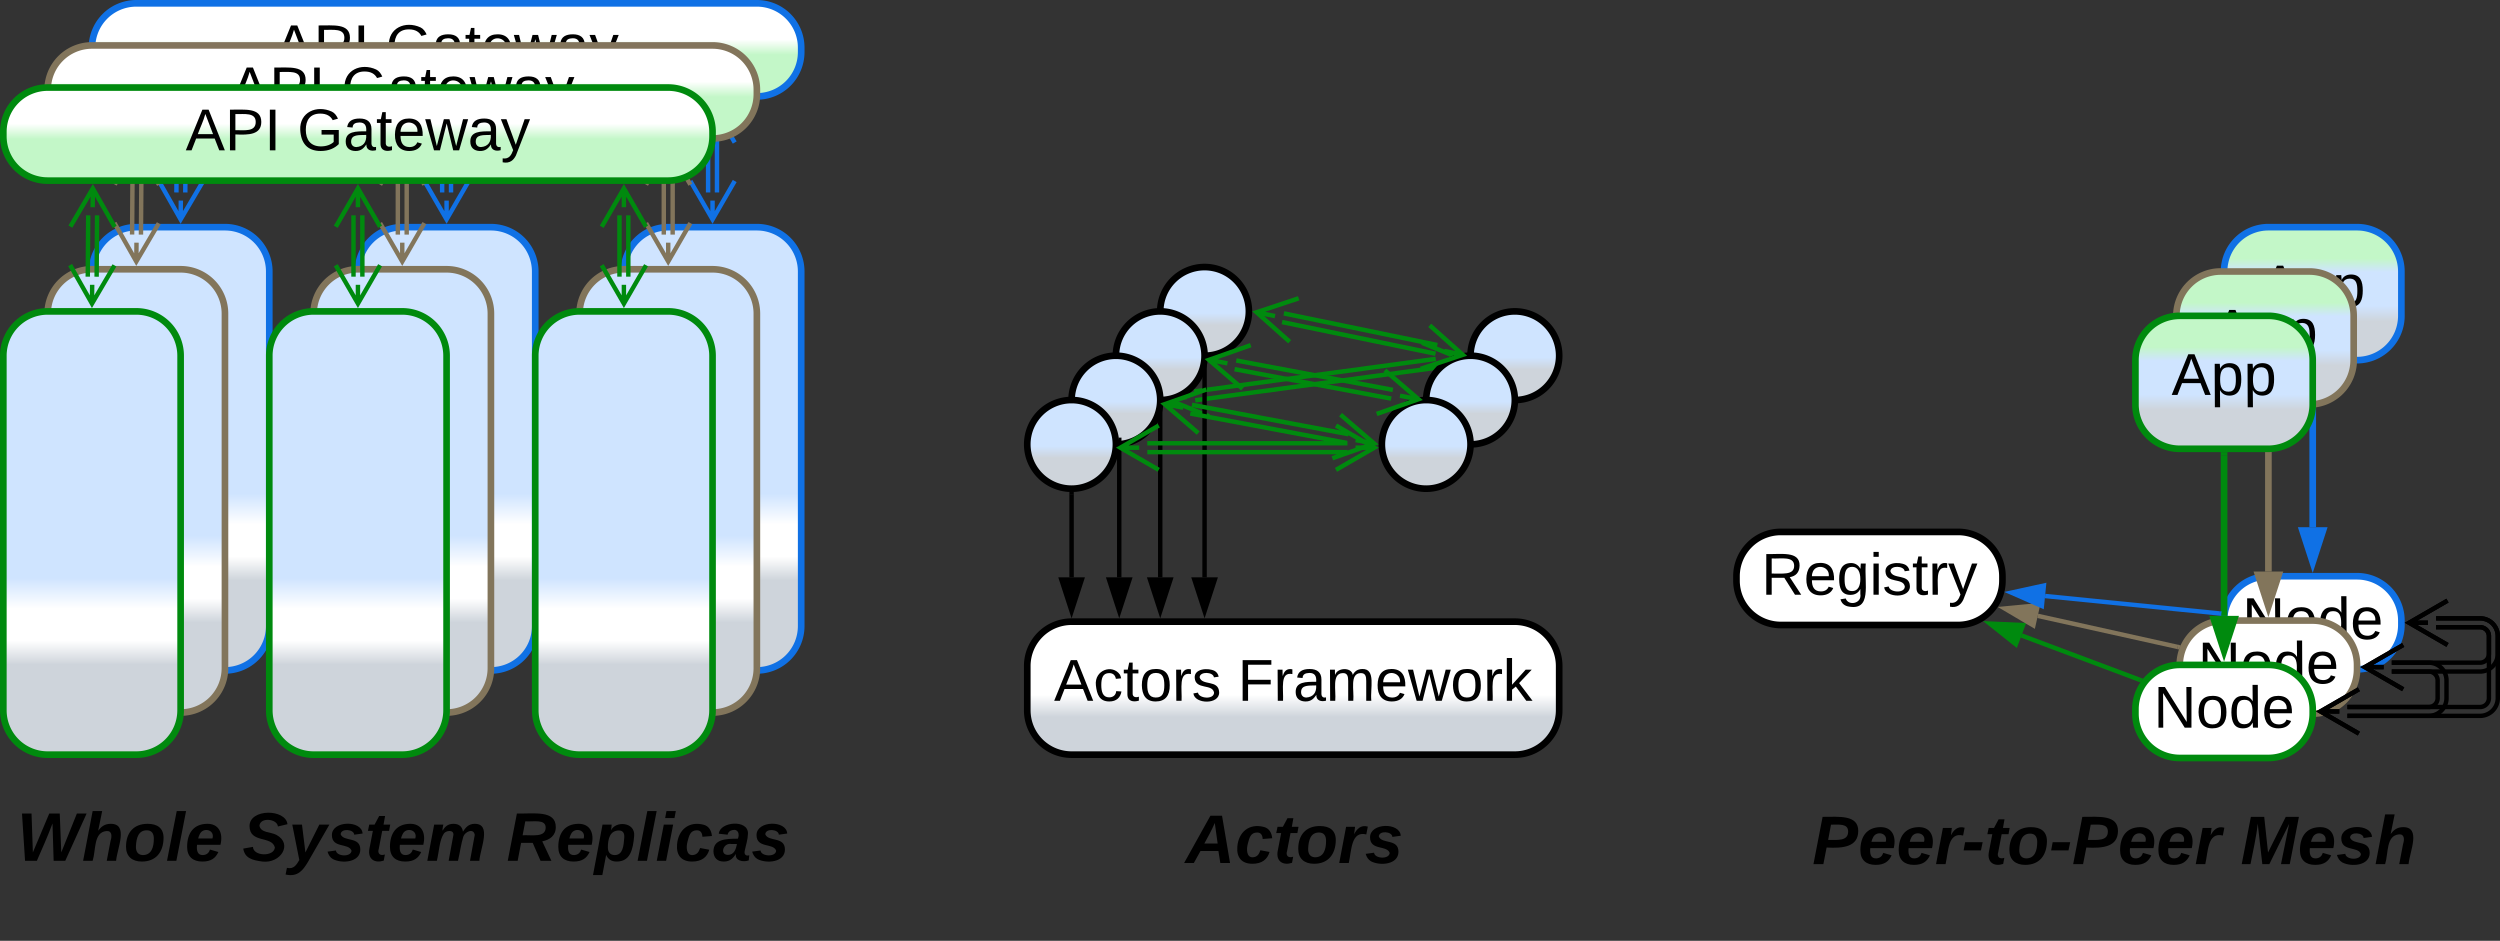 <svg xmlns="http://www.w3.org/2000/svg" xmlns:xlink="http://www.w3.org/1999/xlink" xmlns:lucid="lucid" width="1128" height="424.5"><rect width="100%" height="100%" fill="#333333" stroke="none"/><g transform="translate(-616.5 -438.5)" lucid:page-tab-id="0_0"><path d="M658 561a20 20 0 0 1 20-20h40a20 20 0 0 1 20 20v160a20 20 0 0 1-20 20h-40a20 20 0 0 1-20-20z" stroke="#1071e5" stroke-width="3" fill="url(#a)"/><path d="M778 561a20 20 0 0 1 20-20h40a20 20 0 0 1 20 20v160a20 20 0 0 1-20 20h-40a20 20 0 0 1-20-20z" stroke="#1071e5" stroke-width="3" fill="url(#b)"/><path d="M658 460a20 20 0 0 1 20-20h280a20 20 0 0 1 20 20v2a20 20 0 0 1-20 20H678a20 20 0 0 1-20-20z" stroke="#1071e5" stroke-width="3" fill="url(#c)"/><use xlink:href="#d" transform="matrix(1,0,0,1,663,445) translate(77.264 23.333)"/><use xlink:href="#e" transform="matrix(1,0,0,1,663,445) translate(127.635 23.333)"/><path d="M696.1 525.33l.2-27.68M700.1 525.35l.2-27.68M708.14 520.25L698 537.5l-9.86-17.4m9.87 17.4l.08-8.5M688.26 502.75l10.12-17.25 9.88 17.4m-9.88-17.4l-.06 8.5M816 525.34v-27.68M820 525.34v-27.68M828 520.18l-10 17.32-10-17.32m10 17.32V529M808 502.82l10-17.32 10 17.32m-10-17.32v8.5" stroke="#1071e5" stroke-width="2" fill="none"/><path d="M898 561a20 20 0 0 1 20-20h40a20 20 0 0 1 20 20v160a20 20 0 0 1-20 20h-40a20 20 0 0 1-20-20z" stroke="#1071e5" stroke-width="3" fill="url(#f)"/><path d="M936 525.34v-27.68M940 525.34v-27.68M948 520.18l-10 17.32-10-17.32m10 17.32V529M928 502.82l10-17.32 10 17.32m-10-17.32v8.5" stroke="#1071e5" stroke-width="2" fill="none"/><path d="M638 580a20 20 0 0 1 20-20h40a20 20 0 0 1 20 20v160a20 20 0 0 1-20 20h-40a20 20 0 0 1-20-20z" stroke="#82755b" stroke-width="3" fill="url(#g)"/><path d="M758 580a20 20 0 0 1 20-20h40a20 20 0 0 1 20 20v160a20 20 0 0 1-20 20h-40a20 20 0 0 1-20-20z" stroke="#82755b" stroke-width="3" fill="url(#h)"/><path d="M638 479a20 20 0 0 1 20-20h280a20 20 0 0 1 20 20v2a20 20 0 0 1-20 20H658a20 20 0 0 1-20-20z" stroke="#82755b" stroke-width="3" fill="url(#i)"/><use xlink:href="#d" transform="matrix(1,0,0,1,643,464) translate(77.264 23.333)"/><use xlink:href="#e" transform="matrix(1,0,0,1,643,464) translate(127.635 23.333)"/><path d="M676.1 544.33l.2-27.68M680.1 544.35l.2-27.68M688.14 539.25L678 556.5l-9.86-17.4m9.87 17.4l.08-8.5M668.26 521.75l10.12-17.25 9.88 17.4m-9.88-17.4l-.06 8.5M796 544.34v-27.68M800 544.34v-27.68M808 539.18l-10 17.32-10-17.32m10 17.32V548M788 521.82l10-17.32 10 17.32m-10-17.32v8.5" stroke="#82755b" stroke-width="2" fill="none"/><path d="M878 580a20 20 0 0 1 20-20h40a20 20 0 0 1 20 20v160a20 20 0 0 1-20 20h-40a20 20 0 0 1-20-20z" stroke="#82755b" stroke-width="3" fill="url(#j)"/><path d="M916 544.34v-27.68M920 544.34v-27.68M928 539.18l-10 17.32-10-17.32m10 17.32V548M908 521.82l10-17.32 10 17.32m-10-17.32v8.5" stroke="#82755b" stroke-width="2" fill="none"/><path d="M618 599a20 20 0 0 1 20-20h40a20 20 0 0 1 20 20v160a20 20 0 0 1-20 20h-40a20 20 0 0 1-20-20z" stroke="#008a0e" stroke-width="3" fill="url(#k)"/><path d="M738 599a20 20 0 0 1 20-20h40a20 20 0 0 1 20 20v160a20 20 0 0 1-20 20h-40a20 20 0 0 1-20-20z" stroke="#008a0e" stroke-width="3" fill="url(#l)"/><path d="M618 498a20 20 0 0 1 20-20h280a20 20 0 0 1 20 20v2a20 20 0 0 1-20 20H638a20 20 0 0 1-20-20z" stroke="#008a0e" stroke-width="3" fill="url(#m)"/><use xlink:href="#d" transform="matrix(1,0,0,1,623,483) translate(77.264 23.333)"/><use xlink:href="#e" transform="matrix(1,0,0,1,623,483) translate(127.635 23.333)"/><path d="M656.1 563.33l.2-27.68M660.1 563.35l.2-27.68M668.14 558.25L658 575.5l-9.86-17.4m9.87 17.4l.08-8.5M648.26 540.75l10.12-17.25 9.88 17.4m-9.88-17.4l-.06 8.5M776 563.34v-27.68M780 563.34v-27.68M788 558.18l-10 17.32-10-17.32m10 17.32V567M768 540.82l10-17.32 10 17.32m-10-17.32v8.5" stroke="#008a0e" stroke-width="2" fill="none"/><path d="M858 599a20 20 0 0 1 20-20h40a20 20 0 0 1 20 20v160a20 20 0 0 1-20 20h-40a20 20 0 0 1-20-20z" stroke="#008a0e" stroke-width="3" fill="url(#n)"/><path d="M896 563.34v-27.68M900 563.34v-27.68M908 558.18l-10 17.32-10-17.32m10 17.32V567M888 540.82l10-17.32 10 17.32m-10-17.32v8.5" stroke="#008a0e" stroke-width="2" fill="none"/><path d="M618 785a6 6 0 0 1 6-6h348a6 6 0 0 1 6 6v69a6 6 0 0 1-6 6H624a6 6 0 0 1-6-6z" stroke="#000" stroke-opacity="0" stroke-width="3" fill="#fff" fill-opacity="0"/><use xlink:href="#o" transform="matrix(1,0,0,1,623,784) translate(1.191 42.889)"/><use xlink:href="#p" transform="matrix(1,0,0,1,623,784) translate(102.907 42.889)"/><use xlink:href="#q" transform="matrix(1,0,0,1,623,784) translate(222.08 42.889)"/><path d="M1155.27 615.13l109.04-14.7M1155.8 619.1l109.05-14.72M1162 626.33l-18.5-7.6 15.82-12.22m-15.83 12.23l8.4-1.13M1258.13 593.18l18.5 7.6L1260.8 613m15.83-12.23l-8.42 1.14" stroke="#008a0e" stroke-width="2" fill="none"/><path d="M1280 599a20 20 0 0 1 20-20 20 20 0 0 1 20 20 20 20 0 0 1-20 20 20 20 0 0 1-20-20z" stroke="#000" stroke-width="3" fill="url(#r)"/><path d="M1260 619a20 20 0 0 1 20-20 20 20 0 0 1 20 20 20 20 0 0 1-20 20 20 20 0 0 1-20-20z" stroke="#000" stroke-width="3" fill="url(#s)"/><path d="M1140 579a20 20 0 0 1 20-20 20 20 0 0 1 20 20 20 20 0 0 1-20 20 20 20 0 0 1-20-20z" stroke="#000" stroke-width="3" fill="url(#t)"/><path d="M1120 599a20 20 0 0 1 20-20 20 20 0 0 1 20 20 20 20 0 0 1-20 20 20 20 0 0 1-20-20z" stroke="#000" stroke-width="3" fill="url(#u)"/><path d="M1100 619a20 20 0 0 1 20-20 20 20 0 0 1 20 20 20 20 0 0 1-20 20 20 20 0 0 1-20-20z" stroke="#000" stroke-width="3" fill="url(#v)"/><path d="M1080 739a20 20 0 0 1 20-20h200a20 20 0 0 1 20 20v20a20 20 0 0 1-20 20h-200a20 20 0 0 1-20-20z" stroke="#000" stroke-width="3" fill="url(#w)"/><use xlink:href="#x" transform="matrix(1,0,0,1,1085,724) translate(7.074 30.708)"/><use xlink:href="#y" transform="matrix(1,0,0,1,1085,724) translate(89.963 30.708)"/><path d="M1195.78 579.9l69.25 14.28M1194.97 583.82l69.25 14.28M1198.4 592.7l-14.94-13.3 19-6.3m-19 6.3l8.33 1.72M1261.6 585.3l14.94 13.3-19 6.3m19-6.3l-8.33-1.72" stroke="#008a0e" stroke-width="2" fill="none"/><path d="M1080 639a20 20 0 0 1 20-20 20 20 0 0 1 20 20 20 20 0 0 1-20 20 20 20 0 0 1-20-20z" stroke="#000" stroke-width="3" fill="url(#z)"/><path d="M1100 699v-37.5" stroke="#000" stroke-width="2" fill="none"/><path d="M1100 714.26l-4.63-14.26h9.27z" stroke="#000" stroke-width="2"/><path d="M1100.97 661.53h-1.94v-1.1l.97.08.97-.07z" stroke="#000" stroke-width=".05"/><path d="M1121.5 699v-59" stroke="#000" stroke-width="2" fill="none"/><path d="M1121.5 714.26l-4.63-14.26h9.27z" stroke="#000" stroke-width="2"/><path d="M1122.48 636v4.03h-1.06l.1-1.03-.25-3z" stroke="#000" stroke-width=".05"/><path d="M1140 699v-77.5" stroke="#000" stroke-width="2" fill="none"/><path d="M1140 714.26l-4.63-14.26h9.27z" stroke="#000" stroke-width="2"/><path d="M1140 620.5l.97-.07v1.1h-1.94v-1.1z" stroke="#000" stroke-width=".05"/><path d="M1160 699v-97.5" stroke="#000" stroke-width="2" fill="none"/><path d="M1160 714.26l-4.63-14.26h9.27z" stroke="#000" stroke-width="2"/><path d="M1160 600.5l.97-.07v1.1h-1.94v-1.1z" stroke="#000" stroke-width=".05"/><path d="M1240 639a20 20 0 0 1 20-20 20 20 0 0 1 20 20 20 20 0 0 1-20 20 20 20 0 0 1-20-20z" stroke="#000" stroke-width="3" fill="url(#A)"/><path d="M1154.3 621.15l70.65 13.27M1153.55 625.08l70.66 13.27M1157.14 633.9l-15.17-13.03 18.86-6.63m-18.86 6.63l8.35 1.57M1221.35 625.6l15.18 13.03-18.87 6.63m18.87-6.63l-8.35-1.57M1134.16 638.5h90.3M1134.16 642.5h90.3M1139.32 650.5l-17.32-10 17.32-10m-17.32 10h8.5" stroke="#008a0e" stroke-width="2" fill="none"/><path d="M1219.3 630.5l17.3 10-17.3 10m17.3-10h-8.5M1174.3 601.15l70.65 13.27M1173.55 605.08l70.66 13.27M1177.14 613.9l-15.17-13.03 18.86-6.63m-18.86 6.63l8.35 1.57M1241.35 605.6l15.18 13.03-18.87 6.63m18.87-6.63l-8.35-1.57" stroke="#008a0e" stroke-width="2" fill="none"/><path d="M1080 786a6 6 0 0 1 6-6h228a6 6 0 0 1 6 6v69a6 6 0 0 1-6 6h-228a6 6 0 0 1-6-6z" stroke="#000" stroke-opacity="0" stroke-width="3" fill="#fff" fill-opacity="0"/><use xlink:href="#B" transform="matrix(1,0,0,1,1085,785) translate(66.37 42.889)"/><path d="M1660 604v72.38" stroke="#1071e5" stroke-width="3" fill="none"/><path d="M1661.47 604.04h-2.94v-1.54h2.94z" stroke="#1071e5" stroke-width=".05" fill="#1071e5"/><path d="M1660 692.15l-4.63-14.27h9.27z" stroke="#1071e5" stroke-width="3" fill="#1071e5"/><path d="M1620 561a20 20 0 0 1 20-20h40a20 20 0 0 1 20 20v20a20 20 0 0 1-20 20h-40a20 20 0 0 1-20-20z" stroke="#1071e5" stroke-width="3" fill="url(#C)"/><use xlink:href="#D" transform="matrix(1,0,0,1,1625,546) translate(11.296 30.708)"/><path d="M1620 718.5a20 20 0 0 1 20-20h40a20 20 0 0 1 20 20v2a20 20 0 0 1-20 20h-40a20 20 0 0 1-20-20z" stroke="#1071e5" stroke-width="3" fill="#fff"/><use xlink:href="#E" transform="matrix(1,0,0,1,1625,703.5) translate(3.19 23.333)"/><path d="M1600 738.5a20 20 0 0 1 20-20h40a20 20 0 0 1 20 20v2a20 20 0 0 1-20 20h-40a20 20 0 0 1-20-20z" stroke="#82755b" stroke-width="3" fill="#fff"/><use xlink:href="#E" transform="matrix(1,0,0,1,1605,723.5) translate(3.19 23.333)"/><path d="M1580 758.5a20 20 0 0 1 20-20h40a20 20 0 0 1 20 20v2a20 20 0 0 1-20 20h-40a20 20 0 0 1-20-20z" stroke="#008a0e" stroke-width="3" fill="#fff"/><use xlink:href="#E" transform="matrix(1,0,0,1,1585,743.5) translate(3.19 23.333)"/><path d="M1715.66 717.5h19.84a8 8 0 0 1 8 8v28a8 8 0 0 1-8 8h-59.84" stroke="#000" stroke-width="2" fill="none"/><path d="M1715.66 721.5h19.84a4 4 0 0 1 4 4v28a4 4 0 0 1-4 4h-59.84" stroke="#000" stroke-width="2" fill="none"/><path d="M1720.82 729.5l-17.32-10 17.32-10m-17.32 10h8.5M1680.82 769.5l-17.32-10 17.32-10m-17.32 10h8.5" stroke="#000" stroke-width="2" fill="none"/><path d="M1715.66 717.5h19.84a8 8 0 0 1 8 8v8a8 8 0 0 1-8 8h-39.84" stroke="#000" stroke-width="2" fill="none"/><path d="M1715.66 721.5h19.84a4 4 0 0 1 4 4v8a4 4 0 0 1-4 4h-39.84" stroke="#000" stroke-width="2" fill="none"/><path d="M1720.82 729.5l-17.32-10 17.32-10m-17.32 10h8.5M1700.82 749.5l-17.32-10 17.32-10m-17.32 10h8.5" stroke="#000" stroke-width="2" fill="none"/><path d="M1695.66 737.5h16.7a8 8 0 0 1 8 8v8a8 8 0 0 1-8 8h-36.7" stroke="#000" stroke-width="2" fill="none"/><path d="M1695.66 741.5h16.7a4 4 0 0 1 4 4v8a4 4 0 0 1-4 4h-36.7" stroke="#000" stroke-width="2" fill="none"/><path d="M1700.82 749.5l-17.32-10 17.32-10m-17.32 10h8.5M1680.82 769.5l-17.32-10 17.32-10m-17.32 10h8.5" stroke="#000" stroke-width="2" fill="none"/><path d="M1598.48 581a20 20 0 0 1 20-20h40a20 20 0 0 1 20 20v20a20 20 0 0 1-20 20h-40a20 20 0 0 1-20-20z" stroke="#82755b" stroke-width="3" fill="url(#F)"/><use xlink:href="#D" transform="matrix(1,0,0,1,1603.483,566) translate(11.296 30.708)"/><path d="M1620 644v72.38" stroke="#008a0e" stroke-width="3" fill="none"/><path d="M1621.47 644.04h-2.94v-1.54h2.94z" stroke="#008a0e" stroke-width=".05" fill="#008a0e"/><path d="M1620 732.15l-4.63-14.27h9.27z" stroke="#008a0e" stroke-width="3" fill="#008a0e"/><path d="M1640 624v72.38" stroke="#82755b" stroke-width="3" fill="none"/><path d="M1641.47 624.04h-2.94v-1.54h2.94z" stroke="#82755b" stroke-width=".05" fill="#82755b"/><path d="M1640 712.15l-4.63-14.27h9.27z" stroke="#82755b" stroke-width="3" fill="#82755b"/><path d="M1580 601a20 20 0 0 1 20-20h40a20 20 0 0 1 20 20v20a20 20 0 0 1-20 20h-40a20 20 0 0 1-20-20z" stroke="#008a0e" stroke-width="3" fill="url(#G)"/><use xlink:href="#D" transform="matrix(1,0,0,1,1585,586) translate(11.296 30.708)"/><path d="M1400 698.5a20 20 0 0 1 20-20h80a20 20 0 0 1 20 20v2a20 20 0 0 1-20 20h-80a20 20 0 0 1-20-20z" stroke="#000" stroke-width="3" fill="#fff"/><use xlink:href="#H" transform="matrix(1,0,0,1,1405,683.5) translate(6.227 23.333)"/><path d="M1581.9 745.22l-53.3-20" stroke="#008a0e" stroke-width="2" fill="none"/><path d="M1583.52 744.78l-.92 1.08-.32.53-.73-.28.68-1.82z" stroke="#008a0e" stroke-width=".05" fill="#008a0e"/><path d="M1514.3 719.87l15 .67-3.26 8.68z" stroke="#008a0e" stroke-width="2" fill="#008a0e"/><path d="M1599.08 730.4l-63.14-14.02" stroke="#82755b" stroke-width="2" fill="none"/><path d="M1600.44 729.7l-.76 1.84-.84-.2.43-1.9z" stroke="#82755b" stroke-width=".05" fill="#82755b"/><path d="M1521.03 713.06l14.94-1.43-2.02 9.05z" stroke="#82755b" stroke-width="2" fill="#82755b"/><path d="M1617.75 715.27l-78.5-7.85" stroke="#1071e5" stroke-width="2" fill="none"/><path d="M1618.93 714.4l-.17.74-.1 1.2-1.04-.1.2-1.94z" stroke="#1071e5" stroke-width=".05" fill="#1071e5"/><path d="M1524.05 705.9l14.65-3.2-.92 9.24z" stroke="#1071e5" stroke-width="2" fill="#1071e5"/><path d="M1400 786.5a6 6 0 0 1 6-6h328a6 6 0 0 1 6 6v69a6 6 0 0 1-6 6h-328a6 6 0 0 1-6-6z" stroke="#000" stroke-opacity="0" stroke-width="3" fill="#fff" fill-opacity="0"/><g><use xlink:href="#I" transform="matrix(1,0,0,1,1405,785.5) translate(29.216 42.889)"/><use xlink:href="#J" transform="matrix(1,0,0,1,1405,785.5) translate(222.451 42.889)"/></g><defs><linearGradient gradientUnits="userSpaceOnUse" id="a" x1="658" y1="741" x2="658" y2="541"><stop offset="20.29%" stop-color="#ced4db"/><stop offset="25.72%" stop-color="#fff"/><stop offset="32.97%" stop-color="#fff"/><stop offset="39.86%" stop-color="#cfe4ff"/></linearGradient><linearGradient gradientUnits="userSpaceOnUse" id="b" x1="778" y1="741" x2="778" y2="541"><stop offset="20.29%" stop-color="#ced4db"/><stop offset="25.72%" stop-color="#fff"/><stop offset="32.97%" stop-color="#fff"/><stop offset="39.86%" stop-color="#cfe4ff"/></linearGradient><linearGradient gradientUnits="userSpaceOnUse" id="c" x1="658" y1="440" x2="658" y2="482"><stop offset="38.93%" stop-color="#fff"/><stop offset="55.36%" stop-color="#c3f7c8"/></linearGradient><path d="M205 0l-28-72H64L36 0H1l101-248h38L239 0h-34zm-38-99l-47-123c-12 45-31 82-46 123h93" id="K"/><path d="M30-248c87 1 191-15 191 75 0 78-77 80-158 76V0H30v-248zm33 125c57 0 124 11 124-50 0-59-68-47-124-48v98" id="L"/><path d="M33 0v-248h34V0H33" id="M"/><g id="d"><use transform="matrix(0.074,0,0,0.074,0,0)" xlink:href="#K"/><use transform="matrix(0.074,0,0,0.074,17.778,0)" xlink:href="#L"/><use transform="matrix(0.074,0,0,0.074,35.556,0)" xlink:href="#M"/></g><path d="M143 4C61 4 22-44 18-125c-5-107 100-154 193-111 17 8 29 25 37 43l-32 9c-13-25-37-40-76-40-61 0-88 39-88 99 0 61 29 100 91 101 35 0 62-11 79-27v-45h-74v-28h105v86C228-13 192 4 143 4" id="N"/><path d="M141-36C126-15 110 5 73 4 37 3 15-17 15-53c-1-64 63-63 125-63 3-35-9-54-41-54-24 1-41 7-42 31l-33-3c5-37 33-52 76-52 45 0 72 20 72 64v82c-1 20 7 32 28 27v20c-31 9-61-2-59-35zM48-53c0 20 12 33 32 33 41-3 63-29 60-74-43 2-92-5-92 41" id="O"/><path d="M59-47c-2 24 18 29 38 22v24C64 9 27 4 27-40v-127H5v-23h24l9-43h21v43h35v23H59v120" id="P"/><path d="M100-194c63 0 86 42 84 106H49c0 40 14 67 53 68 26 1 43-12 49-29l28 8c-11 28-37 45-77 45C44 4 14-33 15-96c1-61 26-98 85-98zm52 81c6-60-76-77-97-28-3 7-6 17-6 28h103" id="Q"/><path d="M206 0h-36l-40-164L89 0H53L-1-190h32L70-26l43-164h34l41 164 42-164h31" id="R"/><path d="M179-190L93 31C79 59 56 82 12 73V49c39 6 53-20 64-50L1-190h34L92-34l54-156h33" id="S"/><g id="e"><use transform="matrix(0.074,0,0,0.074,0,0)" xlink:href="#N"/><use transform="matrix(0.074,0,0,0.074,20.741,0)" xlink:href="#O"/><use transform="matrix(0.074,0,0,0.074,35.556,0)" xlink:href="#P"/><use transform="matrix(0.074,0,0,0.074,42.963,0)" xlink:href="#Q"/><use transform="matrix(0.074,0,0,0.074,57.778,0)" xlink:href="#R"/><use transform="matrix(0.074,0,0,0.074,76.963,0)" xlink:href="#O"/><use transform="matrix(0.074,0,0,0.074,91.778,0)" xlink:href="#S"/></g><linearGradient gradientUnits="userSpaceOnUse" id="f" x1="898" y1="741" x2="898" y2="541"><stop offset="20.29%" stop-color="#ced4db"/><stop offset="25.72%" stop-color="#fff"/><stop offset="32.97%" stop-color="#fff"/><stop offset="39.86%" stop-color="#cfe4ff"/></linearGradient><linearGradient gradientUnits="userSpaceOnUse" id="g" x1="638" y1="760" x2="638" y2="560"><stop offset="20.29%" stop-color="#ced4db"/><stop offset="25.72%" stop-color="#fff"/><stop offset="32.97%" stop-color="#fff"/><stop offset="39.86%" stop-color="#cfe4ff"/></linearGradient><linearGradient gradientUnits="userSpaceOnUse" id="h" x1="758" y1="760" x2="758" y2="560"><stop offset="20.29%" stop-color="#ced4db"/><stop offset="25.72%" stop-color="#fff"/><stop offset="32.97%" stop-color="#fff"/><stop offset="39.86%" stop-color="#cfe4ff"/></linearGradient><linearGradient gradientUnits="userSpaceOnUse" id="i" x1="638" y1="459" x2="638" y2="501"><stop offset="38.93%" stop-color="#fff"/><stop offset="55.36%" stop-color="#c3f7c8"/></linearGradient><linearGradient gradientUnits="userSpaceOnUse" id="j" x1="878" y1="760" x2="878" y2="560"><stop offset="20.29%" stop-color="#ced4db"/><stop offset="25.72%" stop-color="#fff"/><stop offset="32.97%" stop-color="#fff"/><stop offset="39.86%" stop-color="#cfe4ff"/></linearGradient><linearGradient gradientUnits="userSpaceOnUse" id="k" x1="618" y1="779" x2="618" y2="579"><stop offset="20.29%" stop-color="#ced4db"/><stop offset="25.72%" stop-color="#fff"/><stop offset="32.97%" stop-color="#fff"/><stop offset="39.86%" stop-color="#cfe4ff"/></linearGradient><linearGradient gradientUnits="userSpaceOnUse" id="l" x1="738" y1="779" x2="738" y2="579"><stop offset="20.29%" stop-color="#ced4db"/><stop offset="25.72%" stop-color="#fff"/><stop offset="32.97%" stop-color="#fff"/><stop offset="39.86%" stop-color="#cfe4ff"/></linearGradient><linearGradient gradientUnits="userSpaceOnUse" id="m" x1="618" y1="478" x2="618" y2="520"><stop offset="38.93%" stop-color="#fff"/><stop offset="55.36%" stop-color="#c3f7c8"/></linearGradient><linearGradient gradientUnits="userSpaceOnUse" id="n" x1="858" y1="779" x2="858" y2="579"><stop offset="20.29%" stop-color="#ced4db"/><stop offset="25.72%" stop-color="#fff"/><stop offset="32.97%" stop-color="#fff"/><stop offset="39.86%" stop-color="#cfe4ff"/></linearGradient><path d="M253 0h-61l-6-196c-25 68-54 131-82 196H42L26-248h50l7 204 86-204h55l8 204 82-204h51" id="T"/><path d="M150-105c8-23 8-54-22-51-68 7-54 98-72 156H6l50-261h50L85-158c15-20 33-36 66-36 95 0 34 128 28 194h-49" id="U"/><path d="M124-194c51 0 84 22 84 74C207-44 167 4 94 4 43 4 11-23 11-74c0-74 41-120 113-120zM99-30c46 0 58-42 58-86 0-27-11-44-37-44-44 0-55 40-57 84-1 27 10 45 36 46" id="V"/><path d="M6 0l51-261h49L55 0H6" id="W"/><path d="M114-194c63-2 87 48 72 110H63c-3 28 1 55 31 54 21-1 32-13 37-29l44 13C160-14 137 4 91 4 41 4 11-22 11-73c0-71 33-119 103-121zm30 77c14-47-50-61-67-22-3 6-6 13-8 22h75" id="X"/><g id="o"><use transform="matrix(0.086,0,0,0.086,0,0)" xlink:href="#T"/><use transform="matrix(0.086,0,0,0.086,29.296,0)" xlink:href="#U"/><use transform="matrix(0.086,0,0,0.086,48.222,0)" xlink:href="#V"/><use transform="matrix(0.086,0,0,0.086,67.148,0)" xlink:href="#W"/><use transform="matrix(0.086,0,0,0.086,75.79,0)" xlink:href="#X"/></g><path d="M178-136c88 48 22 151-73 140C49-3 12-15 4-64l51-9c1 50 111 53 115 3-16-63-132-20-133-112 0-93 190-91 199-10l-50 12c-4-41-93-50-97-4 7 38 59 32 89 48" id="Y"/><path d="M100 10C77 47 50 87-15 72l7-35c37 9 51-18 65-41L20-190h51L89-44l73-146h53" id="Z"/><path d="M144-137c-1-29-70-35-71-2 16 41 103 10 103 80C176 9 79 16 32-9 18-17 9-31 4-48l44-6c3 32 80 36 82 1-15-42-103-11-103-82 0-77 157-79 161-8" id="aa"/><path d="M72-63c-8 23 5 39 32 30L98-1C54 14 12-6 23-64l18-93H15l7-33h28l24-45h31l-8 45h35l-6 33H90" id="ab"/><path d="M255-194c90 0 29 129 24 194h-49l25-136c-7-39-53-14-60 9-12 38-18 85-28 127h-49l25-136c2-29-39-23-50-7C69-108 68-47 56 0H6l36-190h48c-1 10-6 24-4 32 12-20 27-36 57-36s46 15 50 41c14-21 29-41 62-41" id="ac"/><g id="p"><use transform="matrix(0.086,0,0,0.086,0,0)" xlink:href="#Y"/><use transform="matrix(0.086,0,0,0.086,20.741,0)" xlink:href="#Z"/><use transform="matrix(0.086,0,0,0.086,38.025,0)" xlink:href="#aa"/><use transform="matrix(0.086,0,0,0.086,55.309,0)" xlink:href="#ab"/><use transform="matrix(0.086,0,0,0.086,65.593,0)" xlink:href="#X"/><use transform="matrix(0.086,0,0,0.086,82.877,0)" xlink:href="#ac"/></g><path d="M258-177c0 46-32 67-71 75L235 0h-57l-41-94H76L58 0H6l48-248c89 2 204-19 204 71zm-53 3c0-46-63-30-107-33l-14 73c51-2 120 13 121-40" id="ad"/><path d="M156-122c2-23-7-37-28-37-47 0-58 44-58 89 0 24 12 40 36 40 43 0 47-49 50-92zM-8 75l50-265h48c0 10-3 24-3 30 22-50 127-45 121 29-6 73-21 135-92 135-29 0-46-14-55-35L41 75H-8" id="ae"/><path d="M50-224l7-37h49l-7 37H50zM6 0l37-190h49L55 0H6" id="af"/><path d="M67-101c-8 29-7 73 27 71 23-2 32-16 39-37l48 9C170-19 141 4 91 4 36 4 7-28 12-86c6-75 61-124 140-103 26 7 40 29 43 59l-50 4c-1-20-9-34-29-34-35 0-41 29-49 59" id="ag"/><path d="M166-52c-4 17 5 29 24 23l-3 27c-30 11-74 1-67-34C105-15 91 4 56 4 23 4 3-15 2-49c0-64 63-67 128-67 10-22 3-53-29-45-13 3-22 10-25 24l-46-5c5-64 156-77 153 0-1 33-11 60-17 90zM97-88c-44-9-64 57-19 57 31 0 42-28 47-57H97" id="ah"/><g id="q"><use transform="matrix(0.086,0,0,0.086,0,0)" xlink:href="#ad"/><use transform="matrix(0.086,0,0,0.086,22.383,0)" xlink:href="#X"/><use transform="matrix(0.086,0,0,0.086,39.667,0)" xlink:href="#ae"/><use transform="matrix(0.086,0,0,0.086,58.593,0)" xlink:href="#W"/><use transform="matrix(0.086,0,0,0.086,67.235,0)" xlink:href="#af"/><use transform="matrix(0.086,0,0,0.086,75.877,0)" xlink:href="#ag"/><use transform="matrix(0.086,0,0,0.086,93.16,0)" xlink:href="#ah"/><use transform="matrix(0.086,0,0,0.086,110.444,0)" xlink:href="#aa"/></g><linearGradient gradientUnits="userSpaceOnUse" id="r" x1="1280" y1="579" x2="1280" y2="619"><stop offset="52.14%" stop-color="#cfe4ff"/><stop offset="65.36%" stop-color="#ced4db"/></linearGradient><linearGradient gradientUnits="userSpaceOnUse" id="s" x1="1260" y1="599" x2="1260" y2="639"><stop offset="52.14%" stop-color="#cfe4ff"/><stop offset="65.36%" stop-color="#ced4db"/></linearGradient><linearGradient gradientUnits="userSpaceOnUse" id="t" x1="1140" y1="559" x2="1140" y2="599"><stop offset="52.14%" stop-color="#cfe4ff"/><stop offset="65.36%" stop-color="#ced4db"/></linearGradient><linearGradient gradientUnits="userSpaceOnUse" id="u" x1="1120" y1="579" x2="1120" y2="619"><stop offset="52.14%" stop-color="#cfe4ff"/><stop offset="65.36%" stop-color="#ced4db"/></linearGradient><linearGradient gradientUnits="userSpaceOnUse" id="v" x1="1100" y1="599" x2="1100" y2="639"><stop offset="52.14%" stop-color="#cfe4ff"/><stop offset="65.36%" stop-color="#ced4db"/></linearGradient><linearGradient gradientUnits="userSpaceOnUse" id="w" x1="1080" y1="719" x2="1080" y2="779"><stop offset="55.07%" stop-color="#fff"/><stop offset="71.74%" stop-color="#ced4db"/></linearGradient><path d="M96-169c-40 0-48 33-48 73s9 75 48 75c24 0 41-14 43-38l32 2c-6 37-31 61-74 61-59 0-76-41-82-99-10-93 101-131 147-64 4 7 5 14 7 22l-32 3c-4-21-16-35-41-35" id="ai"/><path d="M100-194c62-1 85 37 85 99 1 63-27 99-86 99S16-35 15-95c0-66 28-99 85-99zM99-20c44 1 53-31 53-75 0-43-8-75-51-75s-53 32-53 75 10 74 51 75" id="aj"/><path d="M114-163C36-179 61-72 57 0H25l-1-190h30c1 12-1 29 2 39 6-27 23-49 58-41v29" id="ak"/><path d="M135-143c-3-34-86-38-87 0 15 53 115 12 119 90S17 21 10-45l28-5c4 36 97 45 98 0-10-56-113-15-118-90-4-57 82-63 122-42 12 7 21 19 24 35" id="al"/><g id="x"><use transform="matrix(0.074,0,0,0.074,0,0)" xlink:href="#K"/><use transform="matrix(0.074,0,0,0.074,17.778,0)" xlink:href="#ai"/><use transform="matrix(0.074,0,0,0.074,31.111,0)" xlink:href="#P"/><use transform="matrix(0.074,0,0,0.074,38.519,0)" xlink:href="#aj"/><use transform="matrix(0.074,0,0,0.074,53.333,0)" xlink:href="#ak"/><use transform="matrix(0.074,0,0,0.074,62.148,0)" xlink:href="#al"/></g><path d="M63-220v92h138v28H63V0H30v-248h175v28H63" id="am"/><path d="M210-169c-67 3-38 105-44 169h-31v-121c0-29-5-50-35-48C34-165 62-65 56 0H25l-1-190h30c1 10-1 24 2 32 10-44 99-50 107 0 11-21 27-35 58-36 85-2 47 119 55 194h-31v-121c0-29-5-49-35-48" id="an"/><path d="M143 0L79-87 56-68V0H24v-261h32v163l83-92h37l-77 82L181 0h-38" id="ao"/><g id="y"><use transform="matrix(0.074,0,0,0.074,0,0)" xlink:href="#am"/><use transform="matrix(0.074,0,0,0.074,16.222,0)" xlink:href="#ak"/><use transform="matrix(0.074,0,0,0.074,25.037,0)" xlink:href="#O"/><use transform="matrix(0.074,0,0,0.074,39.852,0)" xlink:href="#an"/><use transform="matrix(0.074,0,0,0.074,62,0)" xlink:href="#Q"/><use transform="matrix(0.074,0,0,0.074,76.815,0)" xlink:href="#R"/><use transform="matrix(0.074,0,0,0.074,96,0)" xlink:href="#aj"/><use transform="matrix(0.074,0,0,0.074,110.815,0)" xlink:href="#ak"/><use transform="matrix(0.074,0,0,0.074,119.63,0)" xlink:href="#ao"/></g><linearGradient gradientUnits="userSpaceOnUse" id="z" x1="1080" y1="619" x2="1080" y2="659"><stop offset="52.14%" stop-color="#cfe4ff"/><stop offset="65.36%" stop-color="#ced4db"/></linearGradient><linearGradient gradientUnits="userSpaceOnUse" id="A" x1="1240" y1="619" x2="1240" y2="659"><stop offset="52.14%" stop-color="#cfe4ff"/><stop offset="65.36%" stop-color="#ced4db"/></linearGradient><path d="M183 0l-10-63H79L44 0H-7l138-248h61L234 0h-51zm-14-102l-15-108c-16 38-36 73-55 108h70" id="ap"/><path d="M84-151c13-25 34-51 72-40l-8 41C67-170 71-64 56 0H6l36-190h47" id="aq"/><g id="B"><use transform="matrix(0.086,0,0,0.086,0,0)" xlink:href="#ap"/><use transform="matrix(0.086,0,0,0.086,22.383,0)" xlink:href="#ag"/><use transform="matrix(0.086,0,0,0.086,39.667,0)" xlink:href="#ab"/><use transform="matrix(0.086,0,0,0.086,49.951,0)" xlink:href="#V"/><use transform="matrix(0.086,0,0,0.086,68.877,0)" xlink:href="#aq"/><use transform="matrix(0.086,0,0,0.086,80.975,0)" xlink:href="#aa"/></g><linearGradient gradientUnits="userSpaceOnUse" id="C" x1="1620" y1="541" x2="1620" y2="601"><stop offset="23.55%" stop-color="#c3f7c8"/><stop offset="33.7%" stop-color="#cfe4ff"/><stop offset="59.29%" stop-color="#cfe4ff"/><stop offset="70.71%" stop-color="#ced4db"/></linearGradient><path d="M115-194c55 1 70 41 70 98S169 2 115 4C84 4 66-9 55-30l1 105H24l-1-265h31l2 30c10-21 28-34 59-34zm-8 174c40 0 45-34 45-75s-6-73-45-74c-42 0-51 32-51 76 0 43 10 73 51 73" id="ar"/><g id="D"><use transform="matrix(0.074,0,0,0.074,0,0)" xlink:href="#K"/><use transform="matrix(0.074,0,0,0.074,17.778,0)" xlink:href="#ar"/><use transform="matrix(0.074,0,0,0.074,32.593,0)" xlink:href="#ar"/></g><path d="M190 0L58-211 59 0H30v-248h39L202-35l-2-213h31V0h-41" id="as"/><path d="M85-194c31 0 48 13 60 33l-1-100h32l1 261h-30c-2-10 0-23-3-31C134-8 116 4 85 4 32 4 16-35 15-94c0-66 23-100 70-100zm9 24c-40 0-46 34-46 75 0 40 6 74 45 74 42 0 51-32 51-76 0-42-9-74-50-73" id="at"/><g id="E"><use transform="matrix(0.074,0,0,0.074,0,0)" xlink:href="#as"/><use transform="matrix(0.074,0,0,0.074,19.185,0)" xlink:href="#aj"/><use transform="matrix(0.074,0,0,0.074,34,0)" xlink:href="#at"/><use transform="matrix(0.074,0,0,0.074,48.815,0)" xlink:href="#Q"/></g><linearGradient gradientUnits="userSpaceOnUse" id="F" x1="1598.48" y1="561" x2="1598.48" y2="621"><stop offset="23.55%" stop-color="#c3f7c8"/><stop offset="33.7%" stop-color="#cfe4ff"/><stop offset="59.29%" stop-color="#cfe4ff"/><stop offset="70.71%" stop-color="#ced4db"/></linearGradient><linearGradient gradientUnits="userSpaceOnUse" id="G" x1="1580" y1="581" x2="1580" y2="641"><stop offset="23.55%" stop-color="#c3f7c8"/><stop offset="33.7%" stop-color="#cfe4ff"/><stop offset="59.29%" stop-color="#cfe4ff"/><stop offset="70.71%" stop-color="#ced4db"/></linearGradient><path d="M233-177c-1 41-23 64-60 70L243 0h-38l-65-103H63V0H30v-248c88 3 205-21 203 71zM63-129c60-2 137 13 137-47 0-61-80-42-137-45v92" id="au"/><path d="M177-190C167-65 218 103 67 71c-23-6-38-20-44-43l32-5c15 47 100 32 89-28v-30C133-14 115 1 83 1 29 1 15-40 15-95c0-56 16-97 71-98 29-1 48 16 59 35 1-10 0-23 2-32h30zM94-22c36 0 50-32 50-73 0-42-14-75-50-75-39 0-46 34-46 75s6 73 46 73" id="av"/><path d="M24-231v-30h32v30H24zM24 0v-190h32V0H24" id="aw"/><g id="H"><use transform="matrix(0.074,0,0,0.074,0,0)" xlink:href="#au"/><use transform="matrix(0.074,0,0,0.074,19.185,0)" xlink:href="#Q"/><use transform="matrix(0.074,0,0,0.074,34,0)" xlink:href="#av"/><use transform="matrix(0.074,0,0,0.074,48.815,0)" xlink:href="#aw"/><use transform="matrix(0.074,0,0,0.074,54.667,0)" xlink:href="#al"/><use transform="matrix(0.074,0,0,0.074,68,0)" xlink:href="#P"/><use transform="matrix(0.074,0,0,0.074,75.407,0)" xlink:href="#ak"/><use transform="matrix(0.074,0,0,0.074,84.222,0)" xlink:href="#S"/></g><path d="M241-173c-1 82-78 91-166 86L58 0H6l48-248c87 0 188-12 187 75zm-53 2c0-43-48-36-90-36l-15 80c50 0 105 7 105-44" id="ax"/><path d="M10-72l8-43h92l-9 43H10" id="ay"/><g id="I"><use transform="matrix(0.086,0,0,0.086,0,0)" xlink:href="#ax"/><use transform="matrix(0.086,0,0,0.086,20.741,0)" xlink:href="#X"/><use transform="matrix(0.086,0,0,0.086,38.025,0)" xlink:href="#X"/><use transform="matrix(0.086,0,0,0.086,55.309,0)" xlink:href="#aq"/><use transform="matrix(0.086,0,0,0.086,67.407,0)" xlink:href="#ay"/><use transform="matrix(0.086,0,0,0.086,77.691,0)" xlink:href="#ab"/><use transform="matrix(0.086,0,0,0.086,87.975,0)" xlink:href="#V"/><use transform="matrix(0.086,0,0,0.086,106.901,0)" xlink:href="#ay"/><use transform="matrix(0.086,0,0,0.086,117.185,0)" xlink:href="#ax"/><use transform="matrix(0.086,0,0,0.086,137.926,0)" xlink:href="#X"/><use transform="matrix(0.086,0,0,0.086,155.21,0)" xlink:href="#X"/><use transform="matrix(0.086,0,0,0.086,172.494,0)" xlink:href="#aq"/></g><path d="M212 0l43-212L151 0h-37L90-212C82-137 65-70 52 0H6l48-248h70l20 187 93-187h69L258 0h-46" id="az"/><g id="J"><use transform="matrix(0.086,0,0,0.086,0,0)" xlink:href="#az"/><use transform="matrix(0.086,0,0,0.086,25.84,0)" xlink:href="#X"/><use transform="matrix(0.086,0,0,0.086,43.123,0)" xlink:href="#aa"/><use transform="matrix(0.086,0,0,0.086,60.407,0)" xlink:href="#U"/></g></defs></g></svg>